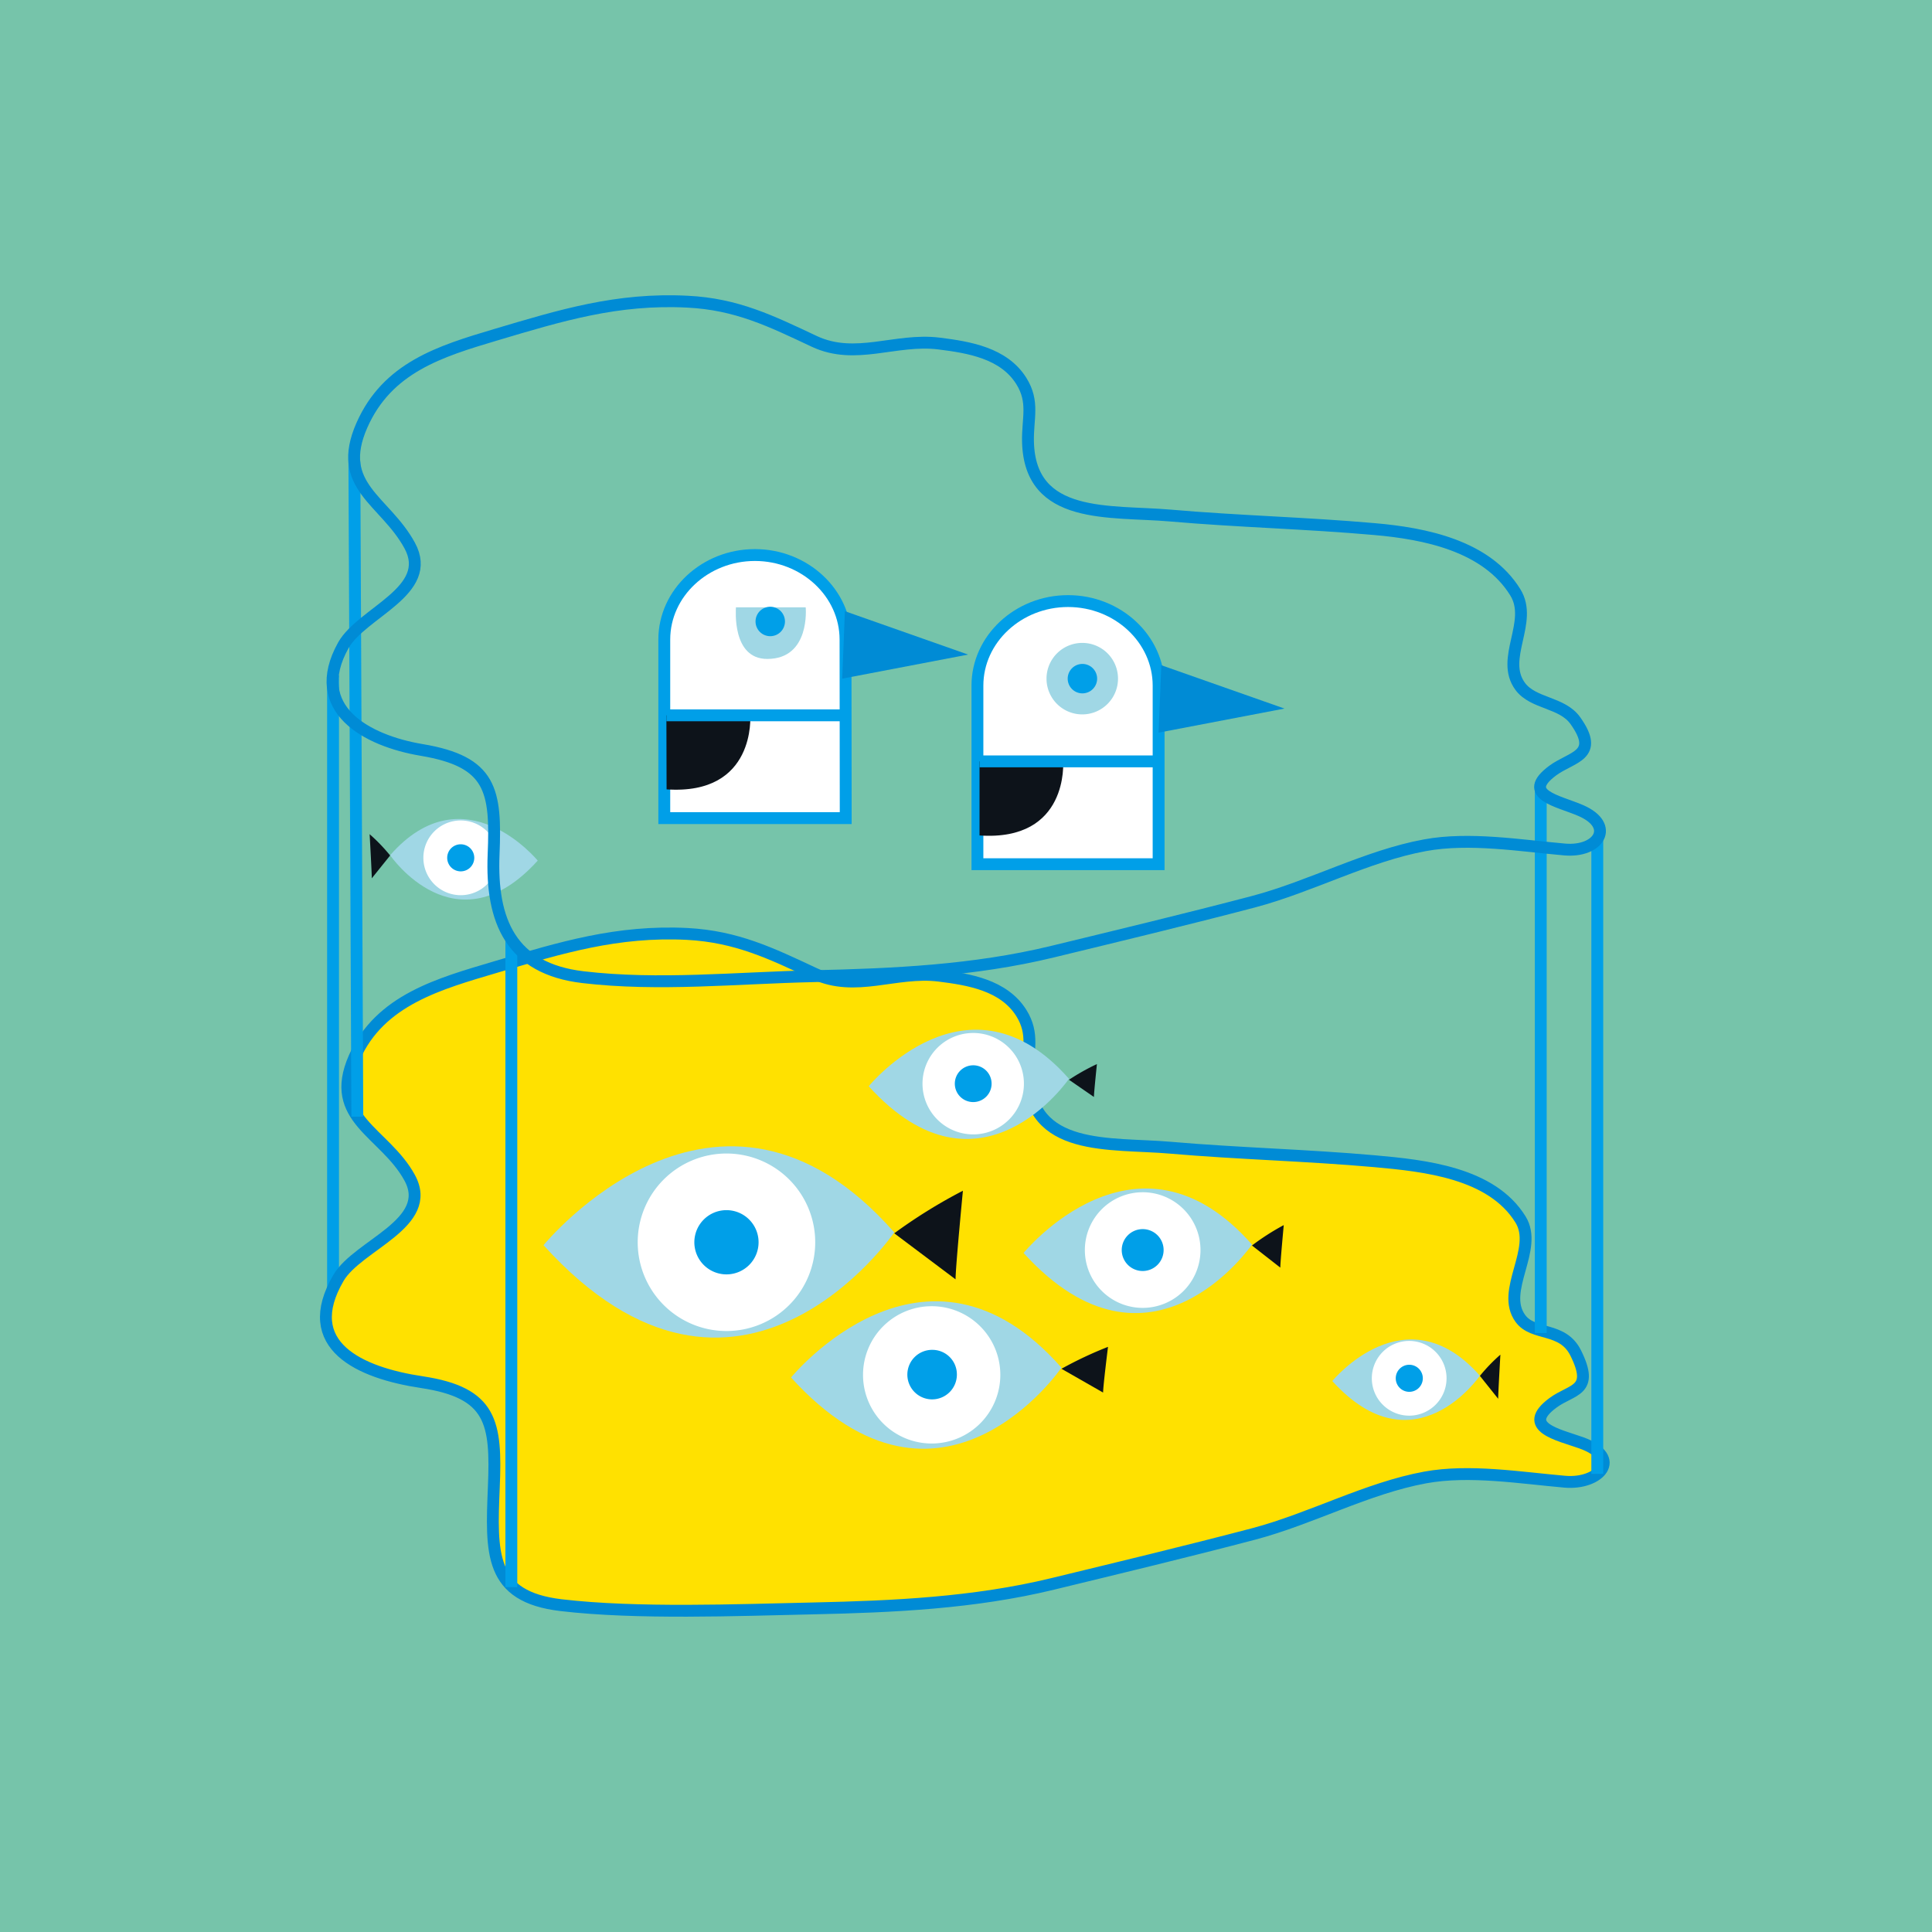 <svg id="圖層_1" data-name="圖層 1" xmlns="http://www.w3.org/2000/svg" viewBox="0 0 394 394"><defs><style>.cls-1{fill:#76c4aa;}.cls-2,.cls-8{fill:none;}.cls-2,.cls-9{stroke:#009fe8;}.cls-2,.cls-3,.cls-8,.cls-9{stroke-width:2.42px;}.cls-3{fill:#ffe100;}.cls-3,.cls-8{stroke:#008bd5;}.cls-4{fill:#a0d7e5;}.cls-5,.cls-9{fill:#fff;}.cls-6{fill:#009fe8;}.cls-7{fill:#0d131a;}.cls-10{fill:#008bd5;}</style></defs><title>工作區域 5</title><rect class="cls-1" width="394" height="394"/><line class="cls-2" x1="67.92" y1="137.77" x2="67.92" y2="270.4"/><path class="cls-3" d="M140.15,190.46c-14.26-.71-25.7,2.77-39.1,6.76-11.31,3.37-23.59,6.66-28.78,18.45-5.51,12.48,6.21,15.22,11.28,24.52S73,253.88,69.05,260.57c-8.13,13.86,4.4,19.42,17,21.3,14.29,2.16,15.2,8.25,14.66,21.36-.55,13.51-1,22.39,13.74,24.12,15.41,1.81,35.89,1,51.36.66,16.41-.36,32.85-1.11,48.87-5,13.71-3.33,27.33-6.6,41-10.19,11.77-3.12,23.14-9.35,35-11.52,9-1.64,19.35.08,28.44.87,7,.62,12-4.85,3.33-7.94-4.69-1.66-12.42-3.21-5.74-8.15,3.87-2.86,8.56-2.27,4.62-10.18-2.7-5.4-8.6-3.39-11.26-7-4.19-5.7,3.79-14.16,0-20.23-5.89-9.5-19.48-10.94-29.77-11.86-13.83-1.23-27.76-1.55-41.59-2.75-12.37-1.08-28.68,1-29.06-15.07-.11-4.72,1.33-8.09-1.37-12.41-3.58-5.69-10.69-6.85-16.77-7.61-8.87-1.09-17,3.5-25.42-.42C157.28,194.43,150.24,191,140.15,190.46Z"/><path class="cls-4" d="M110.84,253.94s35.53-43.59,71.53-2.61C182.37,251.33,150.6,297.81,110.84,253.94Z"/><path class="cls-5" d="M166.25,253.34a18.1,18.1,0,1,1-18.1-18.1A18.1,18.1,0,0,1,166.25,253.34Z"/><path class="cls-6" d="M154.7,253.34a6.55,6.55,0,1,1-6.55-6.55A6.55,6.55,0,0,1,154.7,253.34Z"/><path class="cls-7" d="M182.37,251.51a106.55,106.55,0,0,1,14-8.68s-1.5,15.61-1.5,18.07Z"/><path class="cls-4" d="M161.32,280.92s27.39-33.6,55.15-2C216.47,278.91,192,314.75,161.32,280.92Z"/><path class="cls-5" d="M204,280.33a14,14,0,1,1-13.95-13.95A14,14,0,0,1,204,280.33Z"/><path class="cls-6" d="M195.14,280.33a5.05,5.05,0,1,1-5-5.05A5,5,0,0,1,195.14,280.33Z"/><path class="cls-7" d="M216.47,279.14a78.79,78.79,0,0,1,9.49-4.47s-1,8-1,9.32Z"/><path class="cls-4" d="M177.16,221.52S197.46,196.63,218,220C218,220,199.87,246.58,177.16,221.52Z"/><path class="cls-5" d="M208.81,221a10.34,10.34,0,1,1-10.34-10.34A10.33,10.33,0,0,1,208.81,221Z"/><path class="cls-6" d="M202.22,221a3.75,3.75,0,1,1-3.75-3.75A3.74,3.74,0,0,1,202.22,221Z"/><path class="cls-7" d="M218,220.2A44.61,44.61,0,0,1,223.7,217s-.61,5.8-.61,6.71Z"/><path class="cls-4" d="M208.74,255.52s23.13-28.4,46.58-1.71C255.32,253.81,234.63,284.08,208.74,255.52Z"/><path class="cls-5" d="M244.82,254.93A11.79,11.79,0,1,1,233,243.14,11.78,11.78,0,0,1,244.82,254.93Z"/><path class="cls-6" d="M237.3,254.93a4.27,4.27,0,1,1-4.26-4.27A4.26,4.26,0,0,1,237.3,254.93Z"/><path class="cls-7" d="M255.32,254a49.16,49.16,0,0,1,6.48-4.16s-.7,7.48-.7,8.67Z"/><path class="cls-4" d="M271.7,281.64s14.95-18.33,30.1-1.08C301.8,280.56,288.43,300.11,271.7,281.64Z"/><path class="cls-5" d="M295,281.08a7.62,7.62,0,1,1-7.62-7.62A7.62,7.62,0,0,1,295,281.08Z"/><path class="cls-6" d="M290.16,281.08a2.76,2.76,0,1,1-2.76-2.76A2.76,2.76,0,0,1,290.16,281.08Z"/><path class="cls-7" d="M301.8,280.59a35.56,35.56,0,0,1,4.18-4.33s-.45,7.8-.45,9Z"/><path class="cls-4" d="M109.66,175.51s-15-18.34-30.1-1.1C79.56,174.41,92.93,194,109.66,175.51Z"/><path class="cls-5" d="M86.34,174.94A7.62,7.62,0,1,0,94,167.32,7.61,7.61,0,0,0,86.34,174.94Z"/><path class="cls-6" d="M91.2,174.94A2.76,2.76,0,1,0,94,172.18,2.75,2.75,0,0,0,91.2,174.94Z"/><path class="cls-7" d="M79.56,174.46a35.34,35.34,0,0,0-4.18-4.34s.44,7.8.44,9Z"/><line class="cls-2" x1="72.27" y1="94.16" x2="72.87" y2="227.73"/><line class="cls-2" x1="325.74" y1="171.13" x2="325.74" y2="300.58"/><line class="cls-2" x1="314.21" y1="161.04" x2="314.21" y2="271.84"/><line class="cls-2" x1="104.28" y1="191.48" x2="104.28" y2="323.66"/><path class="cls-8" d="M140.15,61.52c-14.26-.72-25.7,2.77-39.1,6.76C89.74,71.65,79,74.94,73.8,86.73c-5.5,12.48,4.68,15.22,9.75,24.52S73.8,124.86,70,131.63c-7.2,12.93,4.72,19.42,16,21.31,14.26,2.39,15.2,8.25,14.66,21.34-.55,13.52,3.51,23.27,18.24,25,15.41,1.82,31.39.14,46.86-.2,16.41-.36,32.85-1.11,48.87-5,13.71-3.33,27.33-6.6,41-10.19,11.77-3.12,23.14-9.35,35-11.52,9-1.65,19.35.07,28.44.87,7,.62,10.38-4.85,3.33-7.93-4.57-2-12.42-3.22-5.74-8.17,3.87-2.85,9.71-3,4.62-10.16-2.7-3.83-8.6-3.41-11.26-7-4.19-5.69,2.76-13.13-1-19.19-5.87-9.5-18.44-12-28.73-12.89-13.83-1.23-27.76-1.55-41.59-2.76-12.37-1.07-28.68,1-29.06-15.06-.11-4.73,1.33-8.1-1.37-12.4-3.58-5.7-10.69-6.86-16.77-7.62-8.87-1.1-17,3.5-25.42-.43C157.28,65.49,150.24,62,140.15,61.52Z"/><path class="cls-9" d="M236.28,139.82c0-9.48-8.31-17.24-18.47-17.24s-18.48,7.76-18.48,17.24v36.42h36.95Z"/><polygon class="cls-10" points="261.95 144.5 236.83 135.66 236.28 149.41 261.95 144.5"/><path class="cls-4" d="M228,138.4a7.29,7.29,0,1,1-7.29-7.29A7.28,7.28,0,0,1,228,138.4Z"/><path class="cls-7" d="M199.76,155.27h17.05s1.25,16.35-17.05,15.11Z"/><line class="cls-2" x1="199.76" y1="155.27" x2="236.71" y2="155.27"/><path class="cls-6" d="M223.74,138.4a3,3,0,1,1-3-3A3,3,0,0,1,223.74,138.4Z"/><path class="cls-9" d="M172.43,130.42c0-9.47-8.32-17.23-18.48-17.23s-18.48,7.76-18.48,17.23v36.42h37Z"/><polygon class="cls-10" points="197.43 133.49 172.3 124.64 171.76 138.4 197.43 133.49"/><path class="cls-7" d="M135.9,145.88H153s1.24,16.34-17.06,15.1Z"/><line class="cls-2" x1="135.9" y1="145.88" x2="172.85" y2="145.88"/><path class="cls-4" d="M150.08,123.85h14.23s1,10.53-7.85,10.53C149.23,134.38,150.08,124.32,150.08,123.85Z"/><path class="cls-6" d="M160.08,126.74a3,3,0,1,1-3-3A3,3,0,0,1,160.08,126.74Z"/></svg>